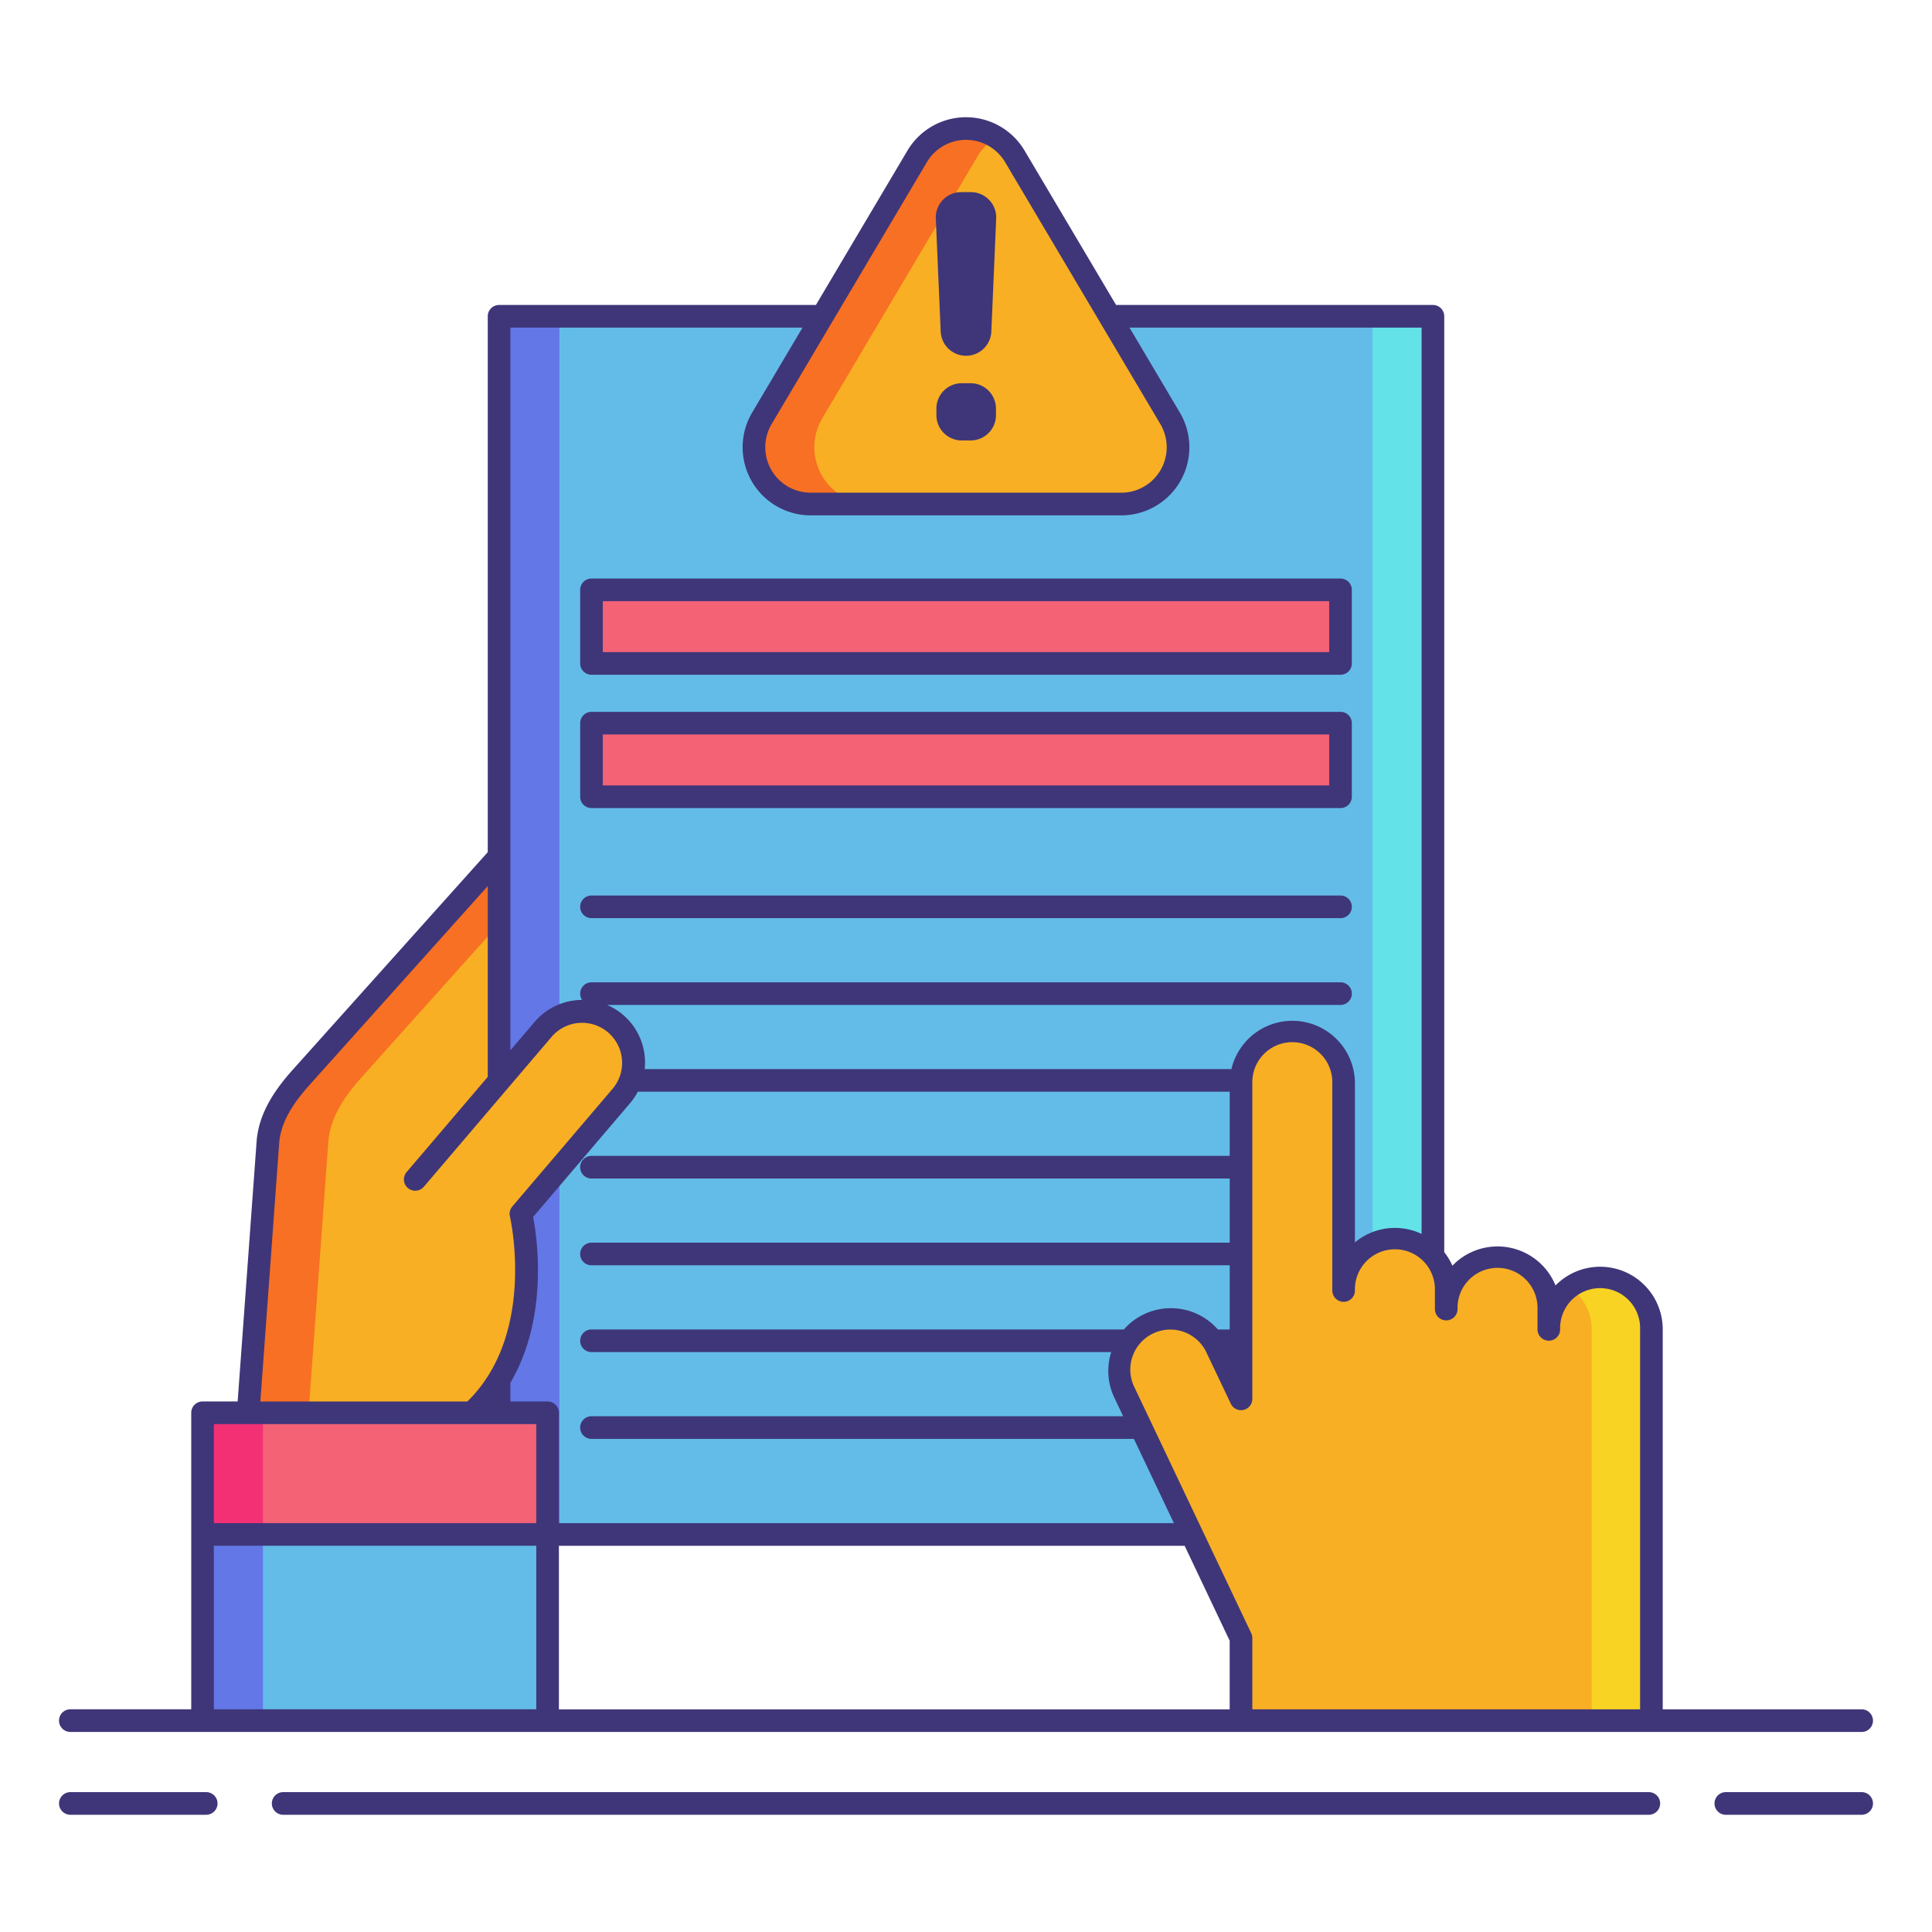 <?xml version="1.0" encoding="UTF-8"?>
<svg xmlns="http://www.w3.org/2000/svg" onmouseup="{ if(window.parent.document.onmouseup) window.parent.document.onmouseup(arguments[0]);}" width="512" viewBox="0 0 256 256" height="512"><path d="m66.13 41.91h123.74v161.417h-123.74z" fill="#63bce7"/><path d="m66.13 41.91h8v161.417h-8z" fill="#6377e7"/><path d="m181.87 41.91h8v161.417h-8z" fill="#63e2e7"/><path d="m26.84 187.205h45.718v16.121h-45.718z" fill="#f46275" transform="matrix(-1 0 0 -1 99.398 390.531)"/><path d="m26.84 187.205h8v16.121h-8z" fill="#f43075"/><path d="m26.84 203.326h45.718v24.669h-45.718z" fill="#63bce7" transform="matrix(-1 0 0 -1 99.398 431.32)"/><path d="m26.84 203.326h8v24.669h-8z" fill="#6377e7"/><path d="m100.955 55.428 20.574-34.708a7.523 7.523 0 0 1 12.942 0l20.574 34.709a7.523 7.523 0 0 1 -6.471 11.359h-41.148a7.523 7.523 0 0 1 -6.471-11.36z" fill="#f8af23"/><path d="m108.955 55.428 20.574-34.708a7.452 7.452 0 0 1 2.471-2.53 7.521 7.521 0 0 0 -10.471 2.529l-20.574 34.709a7.523 7.523 0 0 0 6.471 11.359h8a7.523 7.523 0 0 1 -6.471-11.359z" fill="#f87023"/><path d="m78.375 78.159h99.25v9.75h-99.25z" fill="#f46275"/><path d="m78.375 95.824h99.25v9.75h-99.25z" fill="#f46275"/><path d="m163.83 215.776-14.82-31.224a6.8 6.8 0 0 1 12.281-5.829l3.151 6.639v-41.8a6.8 6.8 0 1 1 13.595 0v27.438a6.8 6.8 0 0 1 13.595 0v2.458a6.8 6.8 0 1 1 13.595 0v2.688a6.8 6.8 0 0 1 13.595 0v51.848h-54.38v-10.935z" fill="#f8af23"/><path d="m212.024 169.349a6.758 6.758 0 0 0 -3.957 1.278 6.782 6.782 0 0 1 2.84 5.519v51.848h7.915v-51.848a6.8 6.8 0 0 0 -6.798-6.797z" fill="#f8d323"/><path d="m66.131 113.489v29.755l5.857-6.871a6.827 6.827 0 0 1 9.6-.765 6.827 6.827 0 0 1 .765 9.6l-13.328 15.627s3.975 16.782-6.506 26.365h-29.633l2.627-36.05c.315-3.329 2.368-6.146 4.456-8.475z" fill="#f8af23"/><path d="m47.969 142.68 18.162-20.264v-8.926l-26.162 29.19c-2.088 2.329-4.141 5.146-4.456 8.475l-2.627 36.045h8l2.627-36.05c.315-3.325 2.368-6.141 4.456-8.47z" fill="#f87023"/><g fill="#3f3679"><path d="m27.323 237.467h-18a1.5 1.5 0 0 0 0 3h18a1.5 1.5 0 0 0 0-3z"/><path d="m246.68 237.467h-18a1.5 1.5 0 0 0 0 3h18a1.5 1.5 0 0 0 0-3z"/><path d="m218.479 237.467h-180.958a1.5 1.5 0 0 0 0 3h180.958a1.5 1.5 0 0 0 0-3z"/><path d="m9.32 229.494h237.36a1.5 1.5 0 0 0 0-3h-26.359v-50.348a8.294 8.294 0 0 0 -14.208-5.818 8.292 8.292 0 0 0 -13.662-2.619 8.288 8.288 0 0 0 -1.081-1.79v-124.009a1.5 1.5 0 0 0 -1.5-1.5h-41.984l-12.124-20.455a9.023 9.023 0 0 0 -15.523 0l-12.125 20.455h-41.984a1.5 1.5 0 0 0 -1.5 1.5v71.007l-25.778 28.762c-2.056 2.293-4.462 5.427-4.835 9.367l-2.526 34.654h-4.651a1.5 1.5 0 0 0 -1.5 1.5v39.29h-16.02a1.5 1.5 0 0 0 0 3zm58.31-46.265c5.059-8.617 3.568-19.072 3.014-21.98l12.846-15.072a8.284 8.284 0 0 0 1.022-1.518h78.43v8.5h-84.567a1.5 1.5 0 0 0 0 3h84.567v8.5h-84.567a1.5 1.5 0 0 0 0 3h84.567v8.5h-1.568a8.291 8.291 0 0 0 -12.456 0h-70.543a1.5 1.5 0 1 0 0 3h68.866a8.232 8.232 0 0 0 .413 6.036l1.169 2.464h-70.448a1.5 1.5 0 1 0 0 3h71.873l5.3 11.167h-81.49v-14.626a1.5 1.5 0 0 0 -1.5-1.5h-4.928zm6.428 21.6h82.915l5.5 11.593.466.977v9.1h-88.881zm119.074-31.369a5.3 5.3 0 1 1 10.595 0v2.688a1.5 1.5 0 0 0 3 0 5.3 5.3 0 1 1 10.595 0v50.348h-51.38v-9.436a1.494 1.494 0 0 0 -.146-.646l-15.431-32.5a5.3 5.3 0 1 1 9.57-4.543l3.152 6.629a1.5 1.5 0 0 0 2.855-.643v-41.8a5.3 5.3 0 1 1 10.595 0v27.443a1.5 1.5 0 0 0 3 0 5.3 5.3 0 1 1 10.595 0v2.458a1.5 1.5 0 0 0 3 0zm-70.314-151.976a6.024 6.024 0 0 1 10.363 0l20.573 34.709a6.023 6.023 0 0 1 -5.182 9.093h-41.145a6.023 6.023 0 0 1 -5.182-9.093zm-16.482 21.926-6.671 11.254a9.022 9.022 0 0 0 7.762 13.624h41.146a9.022 9.022 0 0 0 7.762-13.623l-6.671-11.255h38.706v120.09a8.275 8.275 0 0 0 -8.833 1.121v-21.06a8.293 8.293 0 0 0 -16.367-1.9h-77.747a8.294 8.294 0 0 0 -4.971-8.5h97.173a1.5 1.5 0 0 0 0-3h-99.25a1.5 1.5 0 0 0 -1.247 2.334 8.282 8.282 0 0 0 -6.282 2.907l-3.216 3.772v-95.764zm-69.33 107.89c.288-3.036 2.331-5.665 4.08-7.616l23.544-26.273v25.281l-10.761 12.626a1.5 1.5 0 0 0 2.283 1.946l11.12-13.047 5.857-6.871a5.307 5.307 0 0 1 8.077 6.885l-13.322 15.631a1.5 1.5 0 0 0 -.318 1.319c.037.157 3.556 15.568-5.642 24.524h-27.424zm-8.666 37.4h42.718v13.121h-42.718zm0 16.121h42.718v21.668h-42.718z"/><path d="m78.375 89.409h99.25a1.5 1.5 0 0 0 1.5-1.5v-9.75a1.5 1.5 0 0 0 -1.5-1.5h-99.25a1.5 1.5 0 0 0 -1.5 1.5v9.75a1.5 1.5 0 0 0 1.5 1.5zm1.5-9.75h96.25v6.75h-96.25z"/><path d="m78.375 107.074h99.25a1.5 1.5 0 0 0 1.5-1.5v-9.75a1.5 1.5 0 0 0 -1.5-1.5h-99.25a1.5 1.5 0 0 0 -1.5 1.5v9.75a1.5 1.5 0 0 0 1.5 1.5zm1.5-9.75h96.25v6.75h-96.25z"/><path d="m78.375 121.659h99.25a1.5 1.5 0 0 0 0-3h-99.25a1.5 1.5 0 0 0 0 3z"/><path d="m132 28.958-.643 14.973a3.356 3.356 0 0 1 -3.357 3.211 3.356 3.356 0 0 1 -3.353-3.212l-.647-14.972a3.356 3.356 0 0 1 3.353-3.5h1.286a3.356 3.356 0 0 1 3.361 3.5zm-.027 25.177v.871a3.356 3.356 0 0 1 -3.356 3.356h-1.182a3.356 3.356 0 0 1 -3.356-3.356v-.871a3.356 3.356 0 0 1 3.356-3.356h1.182a3.356 3.356 0 0 1 3.352 3.355z"/></g></svg>